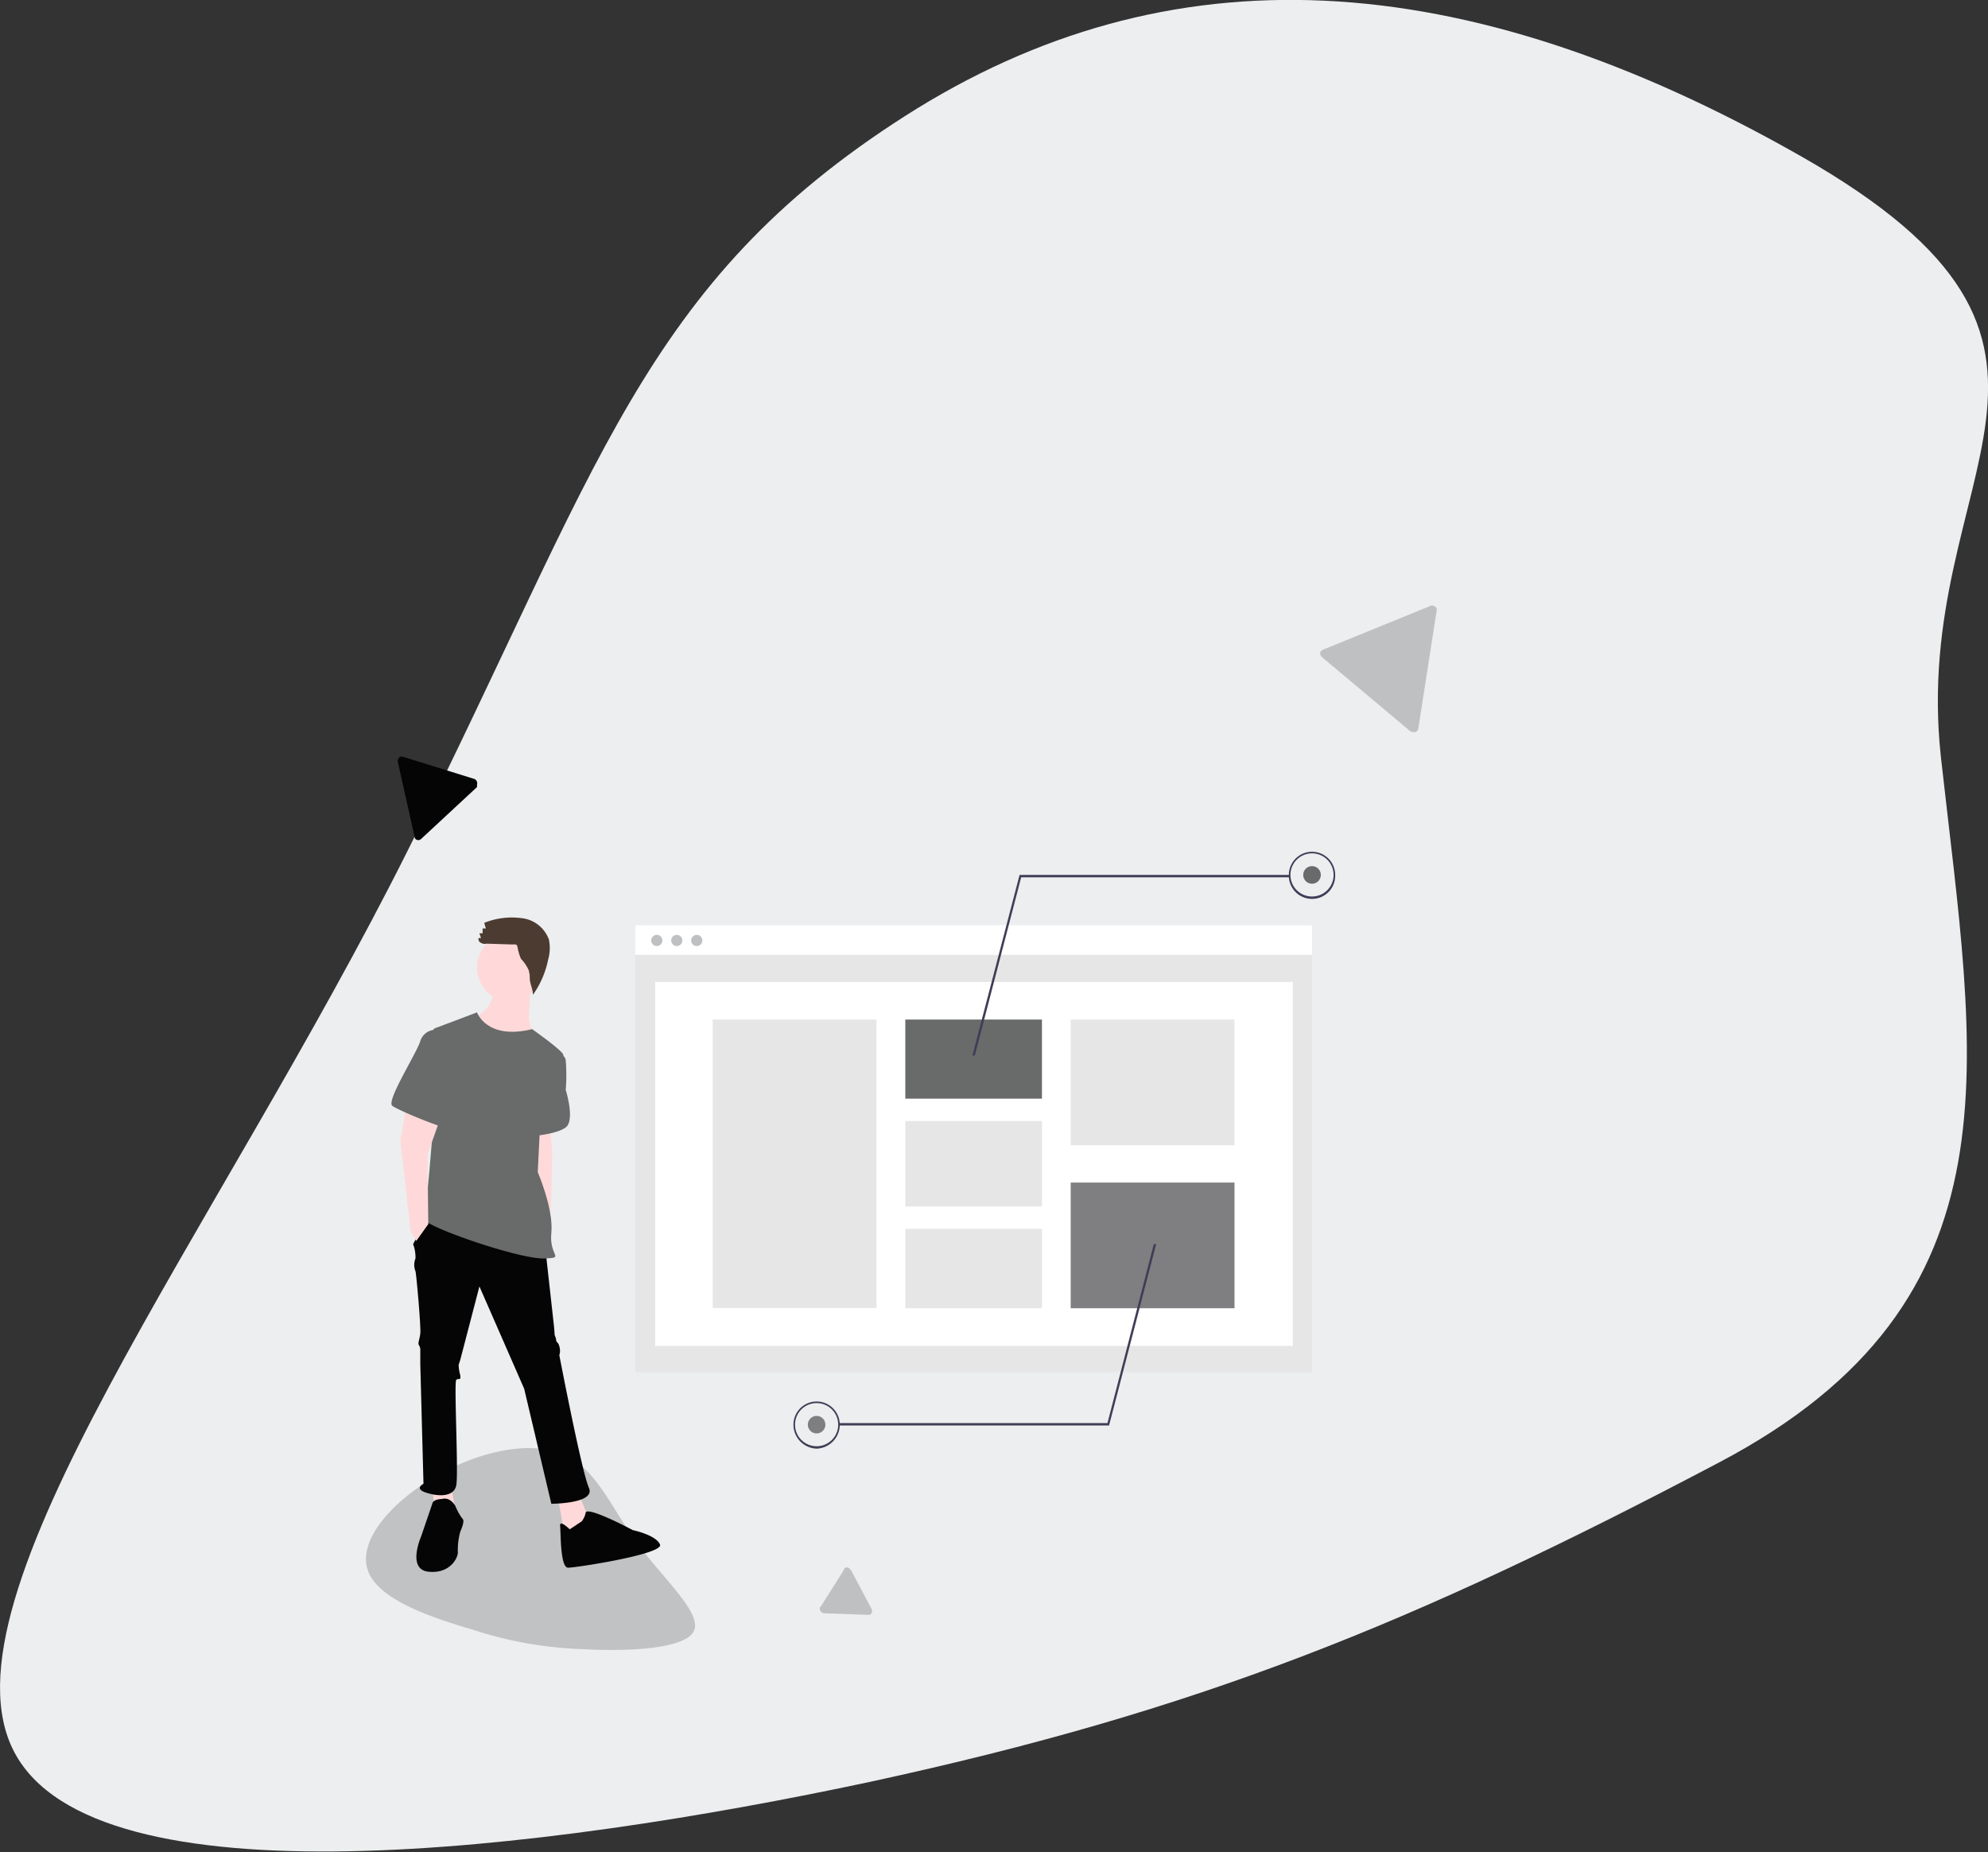 <svg id="hero-image" data-name="hero image" xmlns="http://www.w3.org/2000/svg" viewBox="0 0 248.8 231.8"><rect x="0" y="0" width="248.8" height="231.8" fill="#333333" stroke="none"/><title>Hero Image</title><g id="blob-shape"><path id="Path_18" data-name="Path 18" d="M108.9,223c41.1-8.9,67.8-19.7,106.3-40s31.9-50.4,27.7-88.3c-3.9-36,24.8-51.1-17.6-75.2s-79.1-26-112-5S75.1,58.3,51.1,106.3-8.4,200,1.8,219.3,67.7,231.8,108.9,223Z" fill="#eceeef"/></g><g id="blob-shape_3_2" data-name="blob-shape 3 2" opacity="0.4"><path id="Path_18-2" data-name="Path 18-2" d="M73.1,206.4A49.3,49.3,0,0,1,59.3,204c-5.1-1.5-11.8-3.7-13.2-7.3s2.4-8.2,7.7-11.5,12-5,16.4-3.3,6.2,6.7,9.6,11.3,8.2,8.8,7,11S78.4,206.7,73.1,206.4Z" fill="#7f7f81"/></g><g id="undraw_design_notes_8dmv" data-name="undraw design notes 8dmv"><rect id="Rectangle_18" data-name="Rectangle 18" x="79.5" y="115.9" width="84.7" height="55.84" fill="#e6e6e6"/><rect id="Rectangle_19" data-name="Rectangle 19" x="82" y="122.9" width="79.8" height="45.54" fill="#fff"/><rect id="Rectangle_20" data-name="Rectangle 20" x="79.5" y="115.8" width="84.7" height="3.7" fill="#fff"/><ellipse id="Ellipse_7" data-name="Ellipse 7" cx="82.2" cy="117.7" rx="0.7" ry="0.7" fill="#bec0c2"/><ellipse id="Ellipse_8" data-name="Ellipse 8" cx="84.7" cy="117.7" rx="0.7" ry="0.7" fill="#bec0c2"/><ellipse id="Ellipse_9" data-name="Ellipse 9" cx="87.2" cy="117.7" rx="0.7" ry="0.7" fill="#bec0c2"/><rect id="Rectangle_21" data-name="Rectangle 21" x="89.2" y="127.6" width="20.5" height="36.09" fill="#e6e6e6"/><path id="Path_70" data-name="Path 70" d="M113.3,127.6h17.1v9.9H113.3Z" fill="#696a6a"/><rect id="Rectangle_23" data-name="Rectangle 23" x="113.3" y="140.3" width="17.1" height="10.69" fill="#e6e6e6"/><rect id="Rectangle_24" data-name="Rectangle 24" x="113.3" y="153.8" width="17.1" height="9.93" fill="#e6e6e6"/><rect id="Rectangle_25" data-name="Rectangle 25" x="134" y="127.6" width="20.5" height="15.73" fill="#e6e6e6"/><rect id="Rectangle_26" data-name="Rectangle 26" x="134" y="148" width="20.5" height="15.73" fill="#7f7f81"/><path id="Path_30" data-name="Path 30" d="M122,132.1h-.3l5.9-22.6h33.8v.3H127.8Z" fill="#3f3d56"/><path id="Path_31" data-name="Path 31" d="M164.2,112.5a2.9,2.9,0,0,1-2.9-3,2.9,2.9,0,1,1,5.8,0h0A2.9,2.9,0,0,1,164.2,112.5Zm0-5.7a2.7,2.7,0,0,0,0,5.4,2.7,2.7,0,0,0,0-5.4Z" fill="#3f3d56"/><path id="Path_34" data-name="Path 34" d="M164.2,108.4a1.1,1.1,0,0,1,1.1,1.1,1.1,1.1,0,1,1-2.2,0h0A1.1,1.1,0,0,1,164.2,108.4Z" fill="#696a6a"/><path id="Path_32" data-name="Path 32" d="M138.8,178.4H105v-.3h33.6l5.8-22.4h.3Z" fill="#3f3d56"/><path id="Path_33" data-name="Path 33" d="M102.2,181.3a3,3,0,0,1-2.9-3,2.9,2.9,0,1,1,5.8,0h0A3,3,0,0,1,102.2,181.3Zm0-5.7a2.7,2.7,0,0,0,0,5.4,2.7,2.7,0,0,0,0-5.4Z" fill="#3f3d56"/><ellipse id="Ellipse_11" data-name="Ellipse 11" cx="102.2" cy="178.3" rx="1.1" ry="1.1" fill="#7f7f81"/></g><path id="Polygon_1" data-name="Polygon 1" d="M49.8,95.4a.6.6,0,0,1,.3-.7h.3l9,2.8a.6.6,0,0,1,.3.7v.3L52.7,105a.5.5,0,0,1-.7,0,.3.3,0,0,1-.1-.2Z" fill="#050505"/><path id="Polygon_2" data-name="Polygon 2" d="M105.6,196.5a.4.4,0,0,1,.7-.2l.2.2,2.6,4.9a.6.6,0,0,1-.2.7h-.3l-5.5-.2a.6.6,0,0,1-.5-.6c0-.1,0-.2.1-.2Z" fill="#bec0c2"/><path id="Polygon_3" data-name="Polygon 3" d="M179.1,75.8c.2-.1.5.1.7.3v.3l-2.3,14.8c-.1.3-.3.5-.6.4h-.3l-11.2-9.4a.6.6,0,0,1-.1-.7l.3-.2Z" fill="#bec0c2"/><path d="M68.8,140.8l.3,3.3s-.1,8-.3,8.4-.3.8-.4,1.1l-1.7-4.7v-7.8Z" fill="#ffd9d9"/><polygon points="54.1 186 54.4 189.3 57 189 56.4 185.7 54.1 186" fill="#ffd9d9"/><path d="M55.3,187.6s-1.1,0-1.2.6l-1.4,4.1s-1.8,4.1.9,4.4,3.7-1.7,3.7-2.4a8.8,8.8,0,0,1,.3-2.6c.1-.2.6-1.4.3-1.6a6.8,6.8,0,0,1-.9-1.6S56.4,187.3,55.3,187.6Z" fill="#050505"/><polygon points="69.9 187.8 70.7 192.4 73.8 190.3 72.6 187.4 69.9 187.8" fill="#ffd9d9"/><path d="M71.3,191.4s-1.3-1.3-1.2-.4,0,5.2,1,5.2,12-1.7,11.5-2.9-3.4-1.8-3.4-1.8-5.6-3-5.9-2.2a2.5,2.5,0,0,1-.5,1.1Z" fill="#050505"/><ellipse cx="63.8" cy="121.1" rx="4.1" ry="4.2" fill="#ffd9d9"/><path d="M61.7,123.9s.3,2.6-2.9,3.6,7.7,4.4,8.5,2.6a4.9,4.9,0,0,1-1.1-3.4,16.9,16.9,0,0,0,0-4.1Z" fill="#ffd9d9"/><path d="M68.8,131.6s1.9.1,2,1.1a22.1,22.1,0,0,1,0,3.7s1.2,3.8,0,4.7-4.4,1.1-4.4,1.1Z" fill="#696a6a"/><path d="M53.3,152.8l-1.6,2.9a4.8,4.8,0,0,1,.3,1.8,2.1,2.1,0,0,0,0,1.6c.1.3.7,7,.6,7.8s-.3,1.1-.2,1.4a1.1,1.1,0,0,1,.2.7v1.7l.4,15s-1.2.6.3,1.1,3.5.6,3.8-.9-.3-12.9,0-13.2.6.2.5-.6a5.1,5.1,0,0,1-.2-1.3l.2-.6L60,161l5.6,12.8L69,188.2s5.6,0,4.7-2S70,169.6,70,169.6a1.8,1.8,0,0,0,0-1.1c-.1-.5-.4-.5-.4-.8s-.2-.5-.2-.8-.1-1.2-.1-1.2l-1.1-9.9Z" fill="#050505"/><path d="M60.9,118.1a.9.9,0,0,1-.7-.1.5.5,0,0,1-.3-.6h.3l-.2-.6h.4v-.6h.4l-.2-.7a9.2,9.2,0,0,1,4.6-.6,4.1,4.1,0,0,1,3.5,2.7,5.3,5.3,0,0,1-.1,2.5,11.6,11.6,0,0,1-1.9,4.4c0-.7-.4-1.4-.4-2.1s-.1-.6-.1-.9a4.9,4.9,0,0,0-1-1.5,6.5,6.5,0,0,1-.4-1.3c-.1-.6-.2-.5-.8-.5Z" fill="#4c3b30"/><path d="M59.7,126.7s1.2,3.5,6.9,2.1c0,0,3.7,2.6,3.9,3.2s-2.9,8.6-2.9,8.6l-.3,6.1s2,4.6,1.7,7.6,1.8,3.1-.9,3.2-12-3-14.4-4.4c-.4-.2-1.2.7-1.1.5s0-1.1.4-1.4,1.2-11.3,1.2-11.3-.9-11.8.2-12.2S59.7,126.7,59.7,126.7Z" fill="#696a6a"/><polygon points="50.9 138.1 50.1 142.8 51.4 154.1 52.1 155.3 53.6 153.2 53.5 144.5 55.2 139.7 50.9 138.1" fill="#ffd9d9"/><path d="M54.8,128.9a2,2,0,0,0-2.2,1.4c-.5,1.6-4.3,7.5-3.5,8.1s6.5,2.9,6.7,2.7S54.8,128.9,54.8,128.9Z" fill="#696a6a"/></svg>